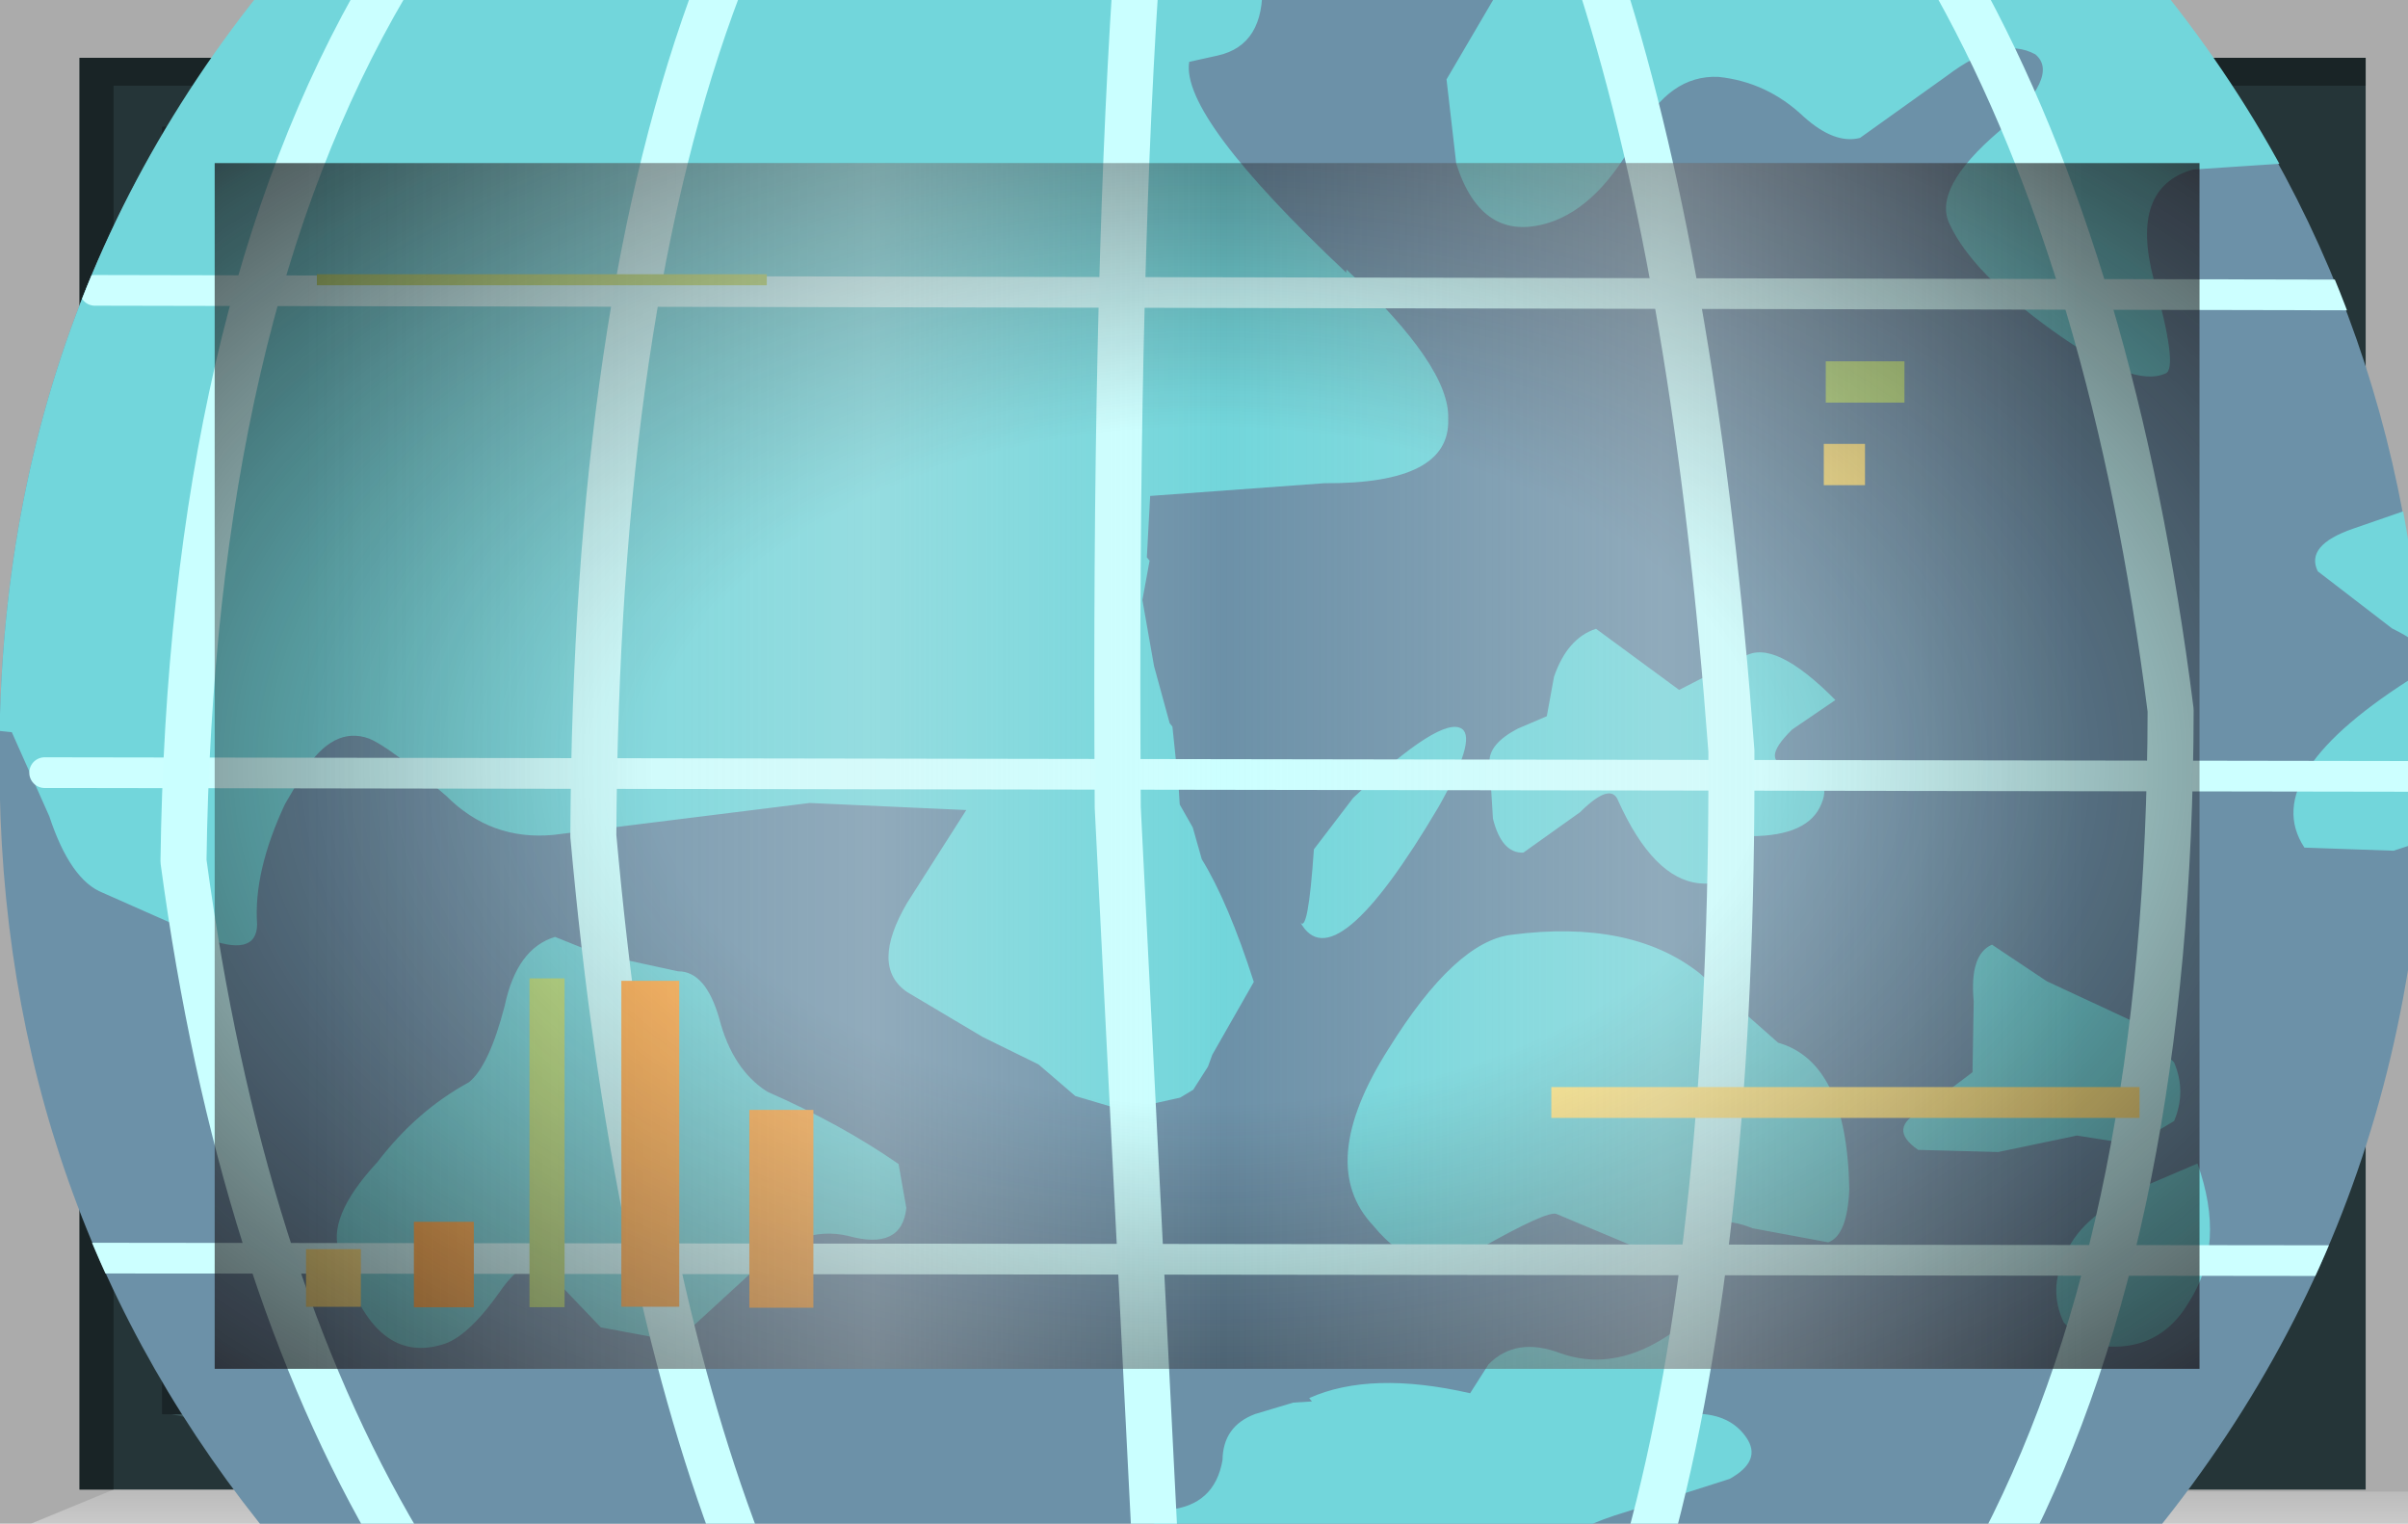 <?xml version="1.0" encoding="UTF-8" standalone="no"?>
<svg xmlns:xlink="http://www.w3.org/1999/xlink" height="73.8px" width="116.65px" xmlns="http://www.w3.org/2000/svg">
  <g transform="matrix(1.0, 0.0, 0.0, 1.0, 0.0, 0.0)">
    <use height="73.8" transform="matrix(1.0, 0.0, 0.0, 1.0, 0.0, 0.0)" width="116.65" xlink:href="#shape0"/>
    <clipPath id="clipPath0" transform="matrix(1.0, 0.0, 0.0, 1.0, 0.0, 0.0)">
      <use height="58.4" transform="matrix(1.0, 0.0, 0.0, 1.0, 10.4, 7.9)" width="96.15" xlink:href="#shape1"/>
    </clipPath>
    <g clip-path="url(#clipPath0)">
      <use height="29.45" transform="matrix(2.957, 0.308, -0.308, 2.957, 0.994, -13.064)" width="42.45" xlink:href="#shape2"/>
      <clipPath id="clipPath1" transform="">
        <use height="40.2" transform="matrix(2.957, 0.308, -0.308, 2.957, 6.382, -28.942)" width="39.55" xlink:href="#shape3"/>
      </clipPath>
    </g>
    <g clip-path="url(#clipPath1)">
      <use height="29.4" transform="matrix(2.957, 0.308, -0.308, 2.957, 1.086, -13.951)" width="42.2" xlink:href="#shape4"/>
    </g>
    <use height="2.0" transform="matrix(1.727, 0.0, 0.0, 0.747, 75.15, 52.653)" width="16.5" xlink:href="#shape5"/>
    <use height="2.0" transform="matrix(1.321, 0.0, 0.0, 0.267, 15.35, 13.283)" width="16.5" xlink:href="#shape6"/>
    <use height="2.0" transform="matrix(0.103, 0.0, 0.0, 7.963, 25.65, 47.388)" width="16.5" xlink:href="#shape6"/>
    <use height="2.0" transform="matrix(0.176, 0.0, 0.0, 2.071, 20.05, 59.179)" width="16.5" xlink:href="#shape7"/>
    <use height="2.0" transform="matrix(0.161, 0.0, 0.0, 1.396, 14.825, 60.504)" width="16.5" xlink:href="#shape5"/>
    <use height="2.0" transform="matrix(0.17, 0.0, 0.0, 7.893, 30.1, 47.507)" width="16.5" xlink:href="#shape7"/>
    <use height="2.0" transform="matrix(0.188, 0.0, 0.0, 4.79, 36.3, 53.76)" width="16.5" xlink:href="#shape7"/>
    <use height="2.0" transform="matrix(0.231, 0.0, 0.0, 1.0, 88.445, 17.5)" width="16.5" xlink:href="#shape6"/>
    <use height="2.0" transform="matrix(0.121, 0.0, 0.0, 1.0, 88.35, 21.5)" width="16.5" xlink:href="#shape5"/>
    <use height="58.4" transform="matrix(1.0, 0.0, 0.0, 1.0, 10.4, 7.9)" width="96.15" xlink:href="#shape8"/>
    <use height="0.0" id="price_tag_pt" transform="matrix(1.0, 0.0, 0.0, 1.0, 58.3, 83.45)" width="0.0" xlink:href="#sprite0"/>
  </g>
  <defs>
    <g id="shape0" transform="matrix(1.0, 0.0, 0.0, 1.0, 58.3, 36.9)">
      <path d="M58.35 -36.9 L58.35 36.9 -58.3 36.9 -58.3 -36.9 58.35 -36.9" fill="url(#gradient0)" fill-rule="evenodd" stroke="none"/>
      <path d="M-47.9 -29.0 L-47.9 29.4 48.25 29.4 48.25 -29.0 -47.9 -29.0 M-54.45 35.25 L-54.45 -34.1 56.3 -34.1 56.3 35.25 -54.45 35.25" fill="#253538" fill-rule="evenodd" stroke="none"/>
      <path d="M58.35 35.35 L58.35 36.9 -56.8 36.9 -52.8 35.25 58.35 35.35" fill="url(#gradient1)" fill-rule="evenodd" stroke="none"/>
      <path d="M-54.45 35.25 L-54.45 -34.1 56.3 -34.1 56.3 -32.75 -52.8 -32.75 -52.8 35.25 -54.45 35.25" fill="url(#gradient2)" fill-rule="evenodd" stroke="none"/>
      <path d="M-50.45 31.5 L48.25 31.5 48.7 32.6 -45.3 32.6 -50.45 31.5" fill="#385154" fill-rule="evenodd" stroke="none"/>
      <path d="M49.2 -30.75 L49.2 32.25 48.25 32.25 48.25 -30.75 49.2 -30.75" fill="#385154" fill-rule="evenodd" stroke="none"/>
      <path d="M-50.45 31.5 L-47.3 29.25 48.25 29.4 48.25 31.5 -50.45 31.5" fill="#1f2b2d" fill-rule="evenodd" stroke="none"/>
      <path d="M-47.9 -29.0 L-50.45 -30.75 48.25 -30.75 48.25 -29.0 -47.9 -29.0" fill="#111719" fill-rule="evenodd" stroke="none"/>
      <path d="M-47.9 -29.0 L-47.9 29.4 48.25 29.4 48.25 31.6 -50.45 31.6 -50.45 -30.75 48.25 -30.75 48.25 -29.0 -47.9 -29.0" fill="#1a2528" fill-rule="evenodd" stroke="none"/>
      <path d="M-47.9 -29.0 L48.25 -29.0 48.25 29.4 -47.9 29.4 -47.9 -29.0" fill="#6c91a8" fill-rule="evenodd" stroke="none"/>
    </g>
    <linearGradient gradientTransform="matrix(0.071, 0.0, 0.0, -0.071, 0.05, 0.0)" gradientUnits="userSpaceOnUse" id="gradient0" spreadMethod="pad" x1="-819.2" x2="819.2">
      <stop offset="0.086" stop-color="#000000" stop-opacity="0.329"/>
      <stop offset="0.227" stop-color="#000000" stop-opacity="0.329"/>
    </linearGradient>
    <linearGradient gradientTransform="matrix(0.0, -0.003, -0.003, 0.0, 0.75, 35.9)" gradientUnits="userSpaceOnUse" id="gradient1" spreadMethod="pad" x1="-819.2" x2="819.2">
      <stop offset="0.0" stop-color="#ffffff" stop-opacity="0.514"/>
      <stop offset="0.655" stop-color="#ffffff" stop-opacity="0.176"/>
    </linearGradient>
    <linearGradient gradientTransform="matrix(0.068, 0.0, 0.0, -0.068, 0.9, 0.6)" gradientUnits="userSpaceOnUse" id="gradient2" spreadMethod="pad" x1="-819.2" x2="819.2">
      <stop offset="0.086" stop-color="#000000" stop-opacity="0.329"/>
      <stop offset="0.227" stop-color="#000000" stop-opacity="0.329"/>
    </linearGradient>
    <g id="shape1" transform="matrix(1.0, 0.0, 0.0, 1.0, 47.9, 29.0)">
      <path d="M-47.9 -29.0 L48.25 -29.0 48.25 29.4 -47.9 29.4 -47.9 -29.0" fill="url(#gradient3)" fill-rule="evenodd" stroke="none"/>
    </g>
    <radialGradient cx="0" cy="0" gradientTransform="matrix(0.095, 0.0, 0.0, -0.058, 0.2, 0.2)" gradientUnits="userSpaceOnUse" id="gradient3" r="819.2" spreadMethod="pad">
      <stop offset="0.345" stop-color="#130c0e" stop-opacity="0.0"/>
      <stop offset="0.847" stop-color="#130c0e" stop-opacity="0.651"/>
      <stop offset="1.0" stop-color="#130c0e" stop-opacity="0.949"/>
    </radialGradient>
    <g id="shape2" transform="matrix(1.0, 0.0, 0.0, 1.0, 21.6, 15.8)">
      <path d="M18.25 -15.8 L20.85 9.5 -19.0 13.65 -21.6 -11.65 18.25 -15.8" fill="url(#gradient4)" fill-rule="evenodd" stroke="none"/>
    </g>
    <radialGradient cx="0" cy="0" gradientTransform="matrix(-0.041, 0.0, 0.0, -0.043, 0.0, 0.0)" gradientUnits="userSpaceOnUse" id="gradient4" r="819.2" spreadMethod="pad">
      <stop offset="0.0" stop-color="#caffff" stop-opacity="0.847"/>
      <stop offset="0.267" stop-color="#bef0f0" stop-opacity="0.4"/>
      <stop offset="0.592" stop-color="#b7e6e6" stop-opacity="0.094"/>
      <stop offset="1.0" stop-color="#b4e3e3" stop-opacity="0.0"/>
    </radialGradient>
    <g id="shape3" transform="matrix(1.0, 0.0, 0.0, 1.0, 20.35, 21.3)">
      <path d="M19.1 -3.3 Q19.95 5.0 14.85 11.45 9.75 17.95 1.6 18.8 -6.55 19.65 -12.95 14.45 -19.35 9.2 -20.2 0.95 -21.1 -7.35 -15.95 -13.8 -10.85 -20.3 -2.7 -21.15 5.45 -22.05 11.8 -16.8 18.2 -11.6 19.1 -3.3" fill="#6c91a8" fill-rule="evenodd" stroke="none"/>
    </g>
    <g id="shape4" transform="matrix(1.0, 0.0, 0.0, 1.0, 21.6, 16.1)">
      <path d="M19.1 -3.3 Q19.85 4.05 15.95 10.0 L-14.4 13.15 Q-19.45 8.2 -20.2 0.95 -21.0 -6.3 -17.15 -12.1 L13.45 -15.3 Q18.3 -10.45 19.1 -3.3" fill="#6c91a8" fill-rule="evenodd" stroke="none"/>
      <path d="M0.8 -9.25 L0.8 -9.3 Q2.65 -7.9 2.7 -7.05 2.85 -6.0 0.8 -5.8 L-2.0 -5.3 -1.95 -4.3 -1.9 -4.25 -1.95 -3.6 -1.65 -2.55 -1.3 -1.65 -1.25 -1.6 -1.05 -0.65 -1.0 -0.35 -0.75 0.0 -0.55 0.5 Q-0.05 1.15 0.5 2.4 L-0.05 3.65 -0.1 3.85 -0.3 4.25 -0.5 4.4 -1.4 4.7 -2.2 4.55 -2.85 4.1 -3.8 3.75 -5.1 3.15 Q-5.75 2.8 -5.25 1.7 L-4.45 0.1 -7.0 0.25 -11.1 1.2 Q-12.1 1.4 -12.9 0.75 -13.9 0.05 -14.25 -0.05 -14.85 -0.2 -15.25 0.6 L-15.5 1.15 Q-15.9 2.3 -15.75 3.15 -15.7 3.7 -16.6 3.45 L-18.3 2.9 Q-18.85 2.75 -19.3 1.75 L-20.05 0.45 -20.35 0.45 -20.95 -5.05 Q-20.4 -5.5 -21.1 -6.7 L-21.6 -11.65 -1.05 -13.8 Q-0.9 -12.8 -1.65 -12.55 L-2.1 -12.4 Q-2.15 -11.5 0.8 -9.25 M11.6 -13.95 Q11.0 -14.2 10.2 -13.45 L8.9 -12.3 Q8.5 -12.15 7.95 -12.55 7.3 -13.05 6.5 -13.05 5.7 -13.0 5.3 -12.0 4.8 -10.75 4.0 -10.4 2.95 -9.95 2.4 -11.2 L2.1 -12.55 2.85 -14.2 18.25 -15.8 18.9 -9.2 18.85 -9.3 17.2 -11.5 16.1 -12.65 14.35 -12.35 Q13.35 -11.95 13.9 -10.5 14.45 -9.1 14.25 -9.0 13.75 -8.7 12.35 -9.5 10.95 -10.3 10.5 -11.05 10.15 -11.6 11.15 -12.65 12.05 -13.65 11.6 -13.95 M3.45 -2.05 Q3.7 -1.9 3.2 -0.75 1.8 2.3 1.15 1.35 1.3 1.55 1.25 0.15 L1.8 -0.75 Q3.1 -2.25 3.45 -2.05 M-8.1 3.9 Q-7.8 4.7 -7.2 5.0 -5.95 5.4 -4.95 5.95 L-4.75 6.65 Q-4.75 7.35 -5.65 7.2 -6.45 7.1 -7.1 7.9 L-8.25 9.2 -9.5 9.1 -10.5 8.25 Q-10.85 8.05 -11.2 8.7 -11.65 9.5 -12.05 9.65 -13.15 10.1 -13.85 8.35 -14.15 7.8 -13.4 6.8 -12.85 5.9 -12.05 5.35 -11.75 5.05 -11.6 4.05 -11.5 3.1 -10.9 2.85 L-10.2 3.05 -8.85 3.2 Q-8.4 3.15 -8.1 3.9 M4.7 8.7 L4.95 8.2 Q5.35 7.7 6.1 7.9 7.35 8.2 8.5 6.7 L8.2 7.7 Q8.0 8.65 8.4 8.65 8.95 8.6 9.25 8.95 9.55 9.3 9.05 9.65 L7.45 10.35 Q6.6 10.7 6.45 11.0 L-0.15 11.7 -0.2 11.55 Q-0.25 11.15 0.0 11.1 0.75 10.95 0.8 10.2 0.75 9.65 1.25 9.4 L1.85 9.15 2.15 9.1 2.1 9.05 Q3.05 8.5 4.7 8.7 M10.5 4.75 Q10.55 5.5 10.25 5.65 L9.0 5.55 Q8.3 5.35 8.05 5.8 L7.95 6.3 5.8 5.65 Q5.65 5.6 4.6 6.35 3.7 7.0 2.85 6.15 1.8 5.25 2.8 3.25 3.7 1.4 4.6 1.2 6.5 0.75 7.7 1.5 L9.1 2.5 Q10.25 2.7 10.5 4.75 M15.2 4.25 L16.1 3.75 Q16.7 5.0 16.2 6.0 15.75 7.0 14.55 6.85 L14.2 6.55 Q13.9 6.05 14.1 5.5 14.25 4.85 15.2 4.25 M15.55 2.15 Q15.8 2.6 15.65 3.1 L15.05 3.55 14.1 3.5 12.85 3.9 11.55 4.0 Q11.0 3.7 11.55 3.35 L12.3 2.65 12.2 1.5 Q12.05 0.75 12.4 0.55 L13.35 1.05 14.8 1.55 15.55 2.15 M19.05 -7.5 L19.1 -7.5 19.65 -2.05 18.75 -1.65 17.3 -1.55 Q16.4 -2.65 18.85 -4.55 19.3 -4.9 18.35 -5.25 L17.05 -6.05 Q16.8 -6.45 17.55 -6.8 L19.05 -7.5 M4.65 -0.15 Q4.3 -0.1 4.1 -0.65 L3.95 -1.55 Q3.9 -1.85 4.35 -2.15 L4.8 -2.4 4.85 -3.05 Q5.0 -3.7 5.45 -3.9 L6.9 -3.05 7.9 -3.7 Q8.35 -4.05 9.45 -3.15 L8.8 -2.6 Q8.3 -2.0 8.85 -2.0 9.55 -1.95 9.4 -1.45 9.25 -0.9 8.3 -0.8 8.25 0.05 7.55 0.05 6.8 0.05 6.1 -1.15 5.95 -1.45 5.5 -0.9 L4.65 -0.15" fill="#72d6db" fill-rule="evenodd" stroke="none"/>
      <path d="M-19.45 1.05 L19.55 -2.95 M-19.45 9.0 L20.35 4.9 M-19.45 -6.85 L18.75 -10.75" fill="none" stroke="#ccffff" stroke-linecap="round" stroke-linejoin="round" stroke-width="0.5"/>
      <path d="M4.25 -14.7 L4.45 -14.35 Q6.5 -9.65 7.85 -2.15 8.7 5.7 7.85 10.85" fill="none" stroke="#caffff" stroke-linecap="round" stroke-linejoin="round" stroke-width="0.75"/>
      <path d="M9.9 -15.3 L10.2 -14.95 Q13.25 -10.6 14.9 -3.55 15.75 4.75 13.6 10.25" fill="none" stroke="#caffff" stroke-linecap="round" stroke-linejoin="round" stroke-width="0.75"/>
      <path d="M13.95 -15.75 L14.25 -15.35 Q17.45 -11.75 19.25 -6.05 M19.85 -0.15 Q19.7 5.65 17.35 9.85" fill="none" stroke="#caffff" stroke-linecap="round" stroke-linejoin="round" stroke-width="0.75"/>
      <path d="M-15.05 -12.7 L-15.25 -12.3 Q-17.85 -6.6 -17.05 2.25 -15.45 8.85 -12.4 12.95" fill="none" stroke="#caffff" stroke-linecap="round" stroke-linejoin="round" stroke-width="0.75"/>
      <path d="M-9.75 -13.25 L-9.85 -12.85 Q-11.3 -7.4 -10.45 1.15 -9.1 8.05 -6.9 12.4" fill="none" stroke="#caffff" stroke-linecap="round" stroke-linejoin="round" stroke-width="0.75"/>
      <path d="M-3.1 -13.55 Q-2.9 -8.35 -2.0 -0.2 L-0.15 11.7" fill="none" stroke="#caffff" stroke-linecap="round" stroke-linejoin="round" stroke-width="0.75"/>
    </g>
    <g id="shape5" transform="matrix(1.0, 0.0, 0.0, 1.0, 8.25, 1.0)">
      <path d="M-8.25 -1.0 L8.25 -1.0 8.25 1.0 -8.25 1.0 -8.25 -1.0" fill="#ffe783" fill-rule="evenodd" stroke="none"/>
    </g>
    <g id="shape6" transform="matrix(1.0, 0.0, 0.0, 1.0, 8.25, 1.0)">
      <path d="M-8.25 -1.0 L8.25 -1.0 8.25 1.0 -8.25 1.0 -8.25 -1.0" fill="#b9e07c" fill-rule="evenodd" stroke="none"/>
    </g>
    <g id="shape7" transform="matrix(1.0, 0.0, 0.0, 1.0, 8.25, 1.0)">
      <path d="M-8.25 -1.0 L8.25 -1.0 8.25 1.0 -8.25 1.0 -8.25 -1.0" fill="#ffac48" fill-rule="evenodd" stroke="none"/>
    </g>
    <g id="shape8" transform="matrix(1.0, 0.0, 0.0, 1.0, 47.9, 29.0)">
      <path d="M-47.9 -29.0 L48.25 -29.0 48.25 29.4 -47.9 29.4 -47.9 -29.0" fill="url(#gradient5)" fill-rule="evenodd" stroke="none"/>
      <path d="M-47.9 -29.0 L48.25 -29.0 48.25 29.4 -47.9 29.4 -47.9 -29.0" fill="url(#gradient6)" fill-rule="evenodd" stroke="none"/>
    </g>
    <radialGradient cx="0" cy="0" gradientTransform="matrix(0.095, 0.0, 0.0, -0.058, 0.2, 0.2)" gradientUnits="userSpaceOnUse" id="gradient5" r="819.2" spreadMethod="pad">
      <stop offset="0.345" stop-color="#130c0e" stop-opacity="0.0"/>
      <stop offset="0.847" stop-color="#130c0e" stop-opacity="0.651"/>
      <stop offset="1.0" stop-color="#130c0e" stop-opacity="0.949"/>
    </radialGradient>
    <linearGradient gradientTransform="matrix(0.055, 0.0, 0.0, -0.055, 1.5, 0.2)" gradientUnits="userSpaceOnUse" id="gradient6" spreadMethod="pad" x1="-819.2" x2="819.2">
      <stop offset="0.0" stop-color="#e1e1e1" stop-opacity="0.0"/>
      <stop offset="0.306" stop-color="#ededed" stop-opacity="0.286"/>
      <stop offset="0.494" stop-color="#eaeaea" stop-opacity="0.0"/>
      <stop offset="0.729" stop-color="#ededed" stop-opacity="0.278"/>
      <stop offset="0.957" stop-color="#e1e1e1" stop-opacity="0.0"/>
    </linearGradient>
  </defs>
</svg>
